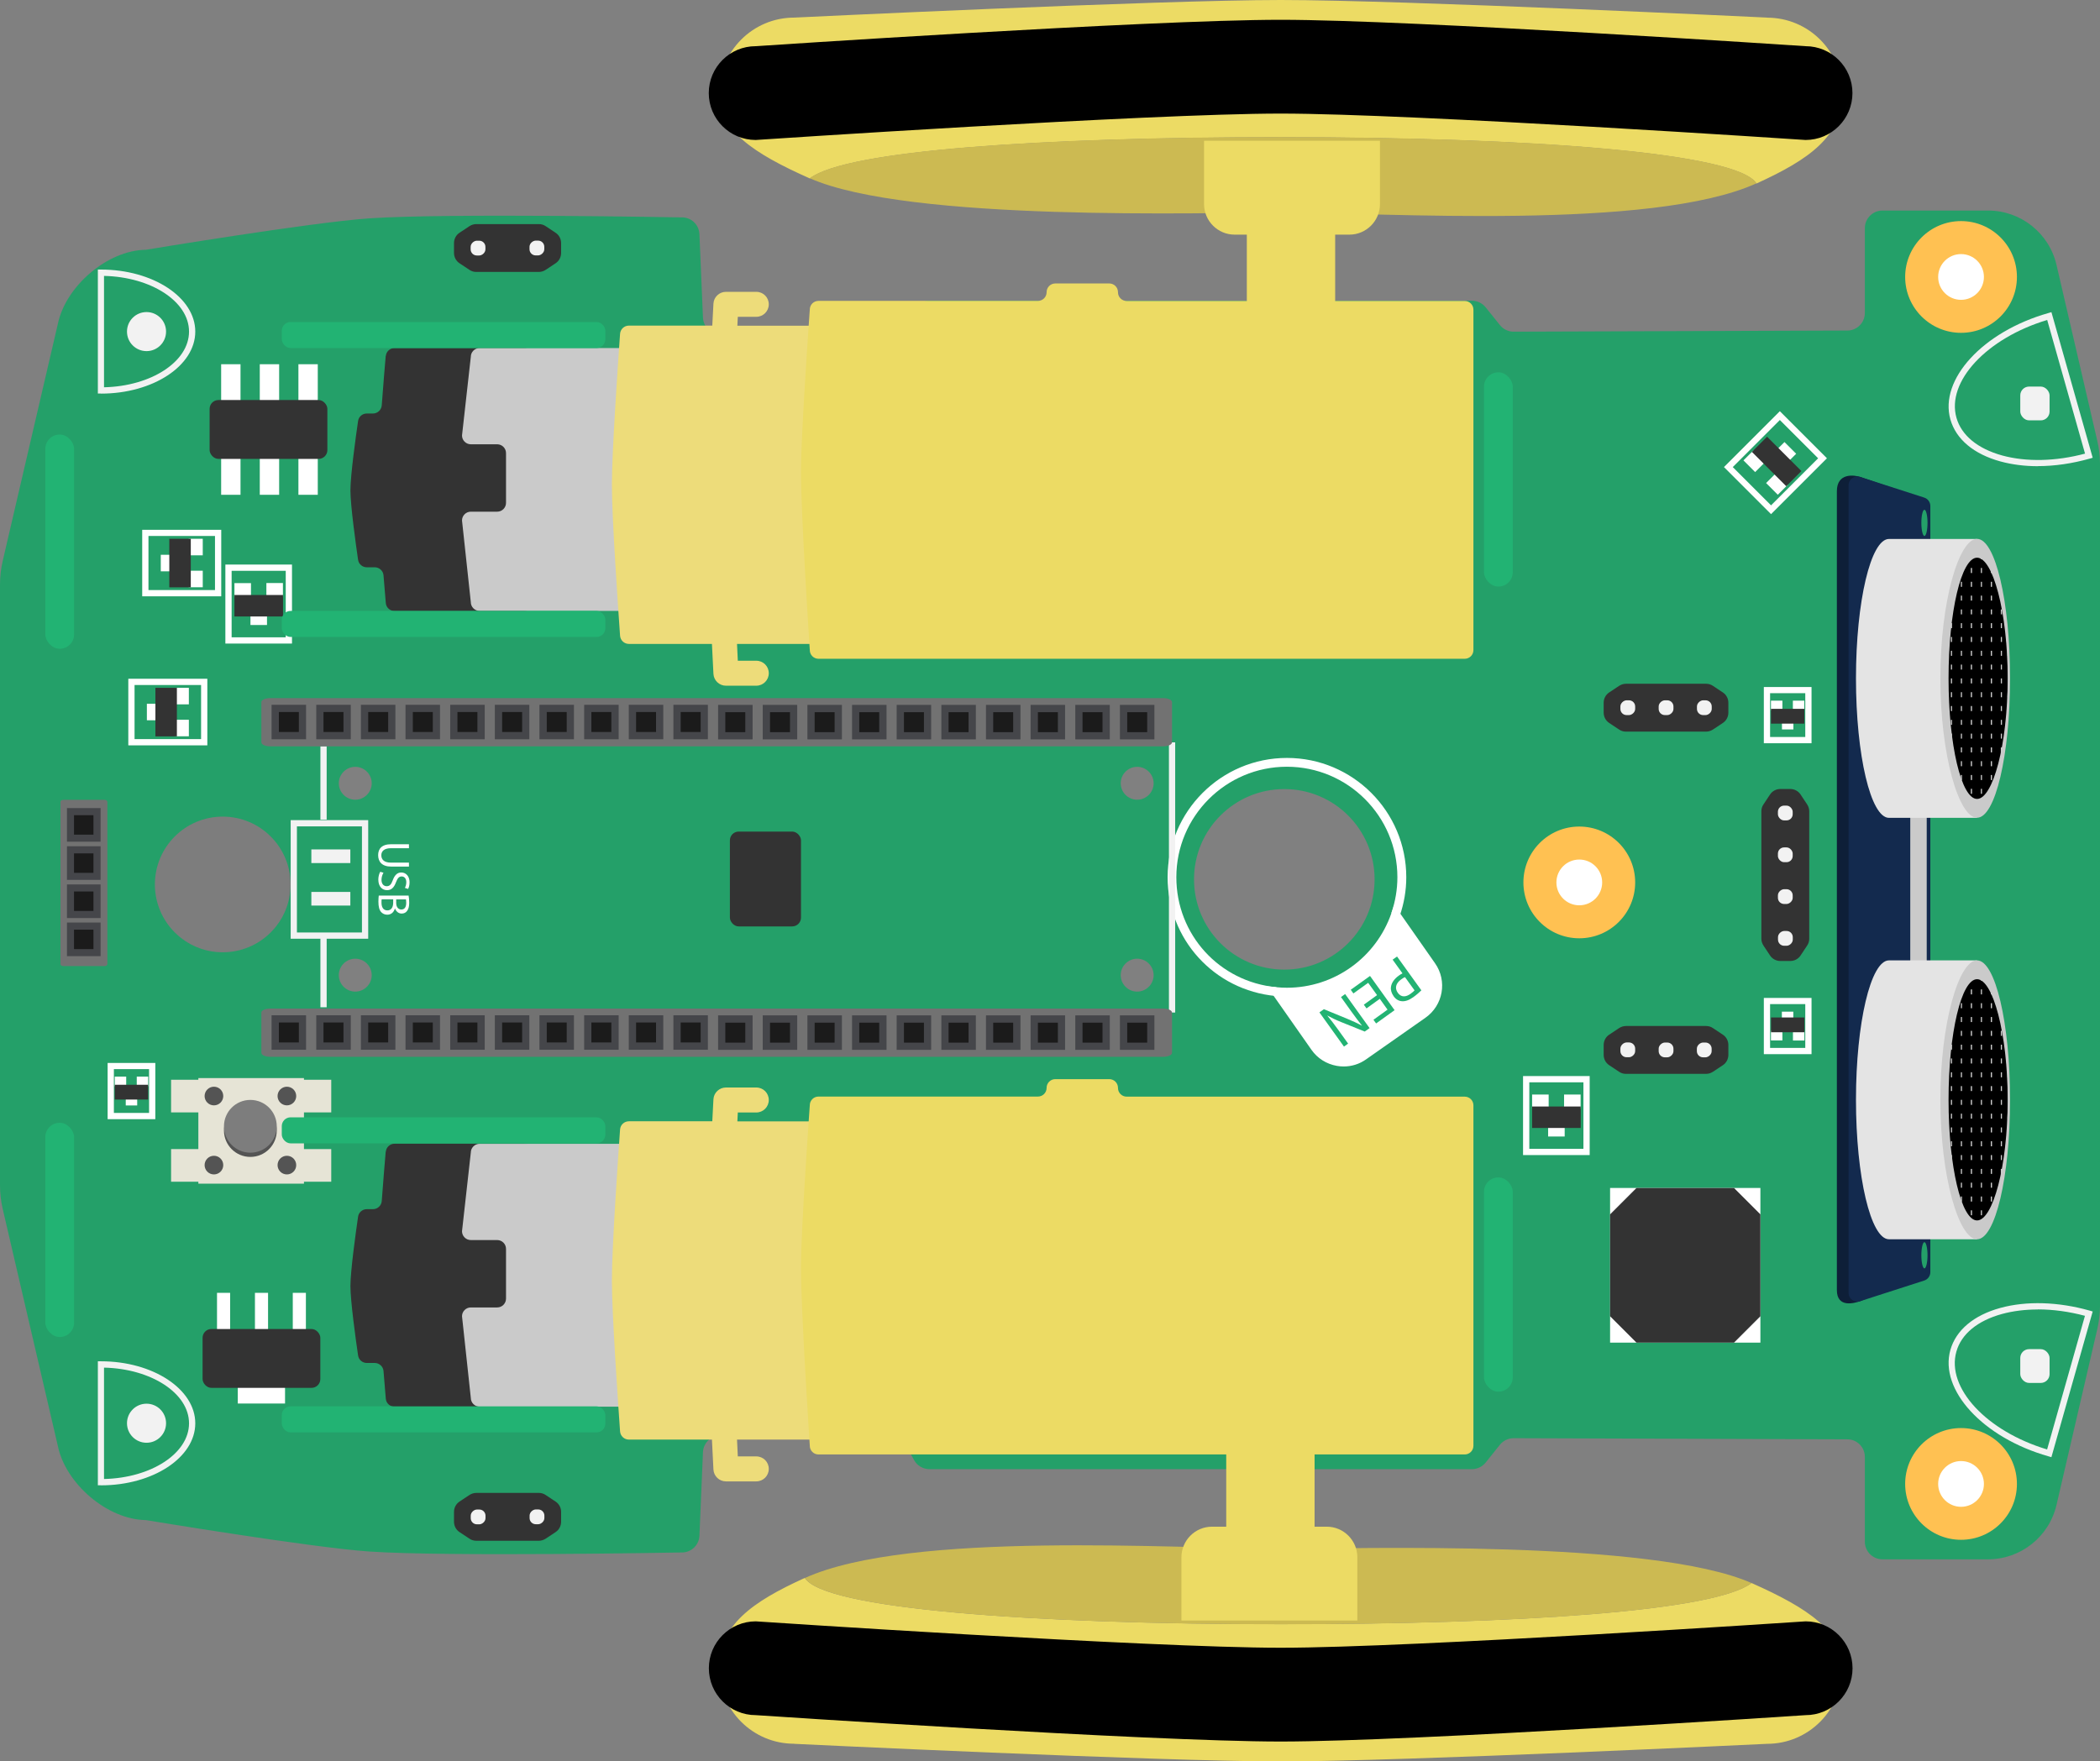 <?xml version="1.0" encoding="UTF-8"?>
<svg id="Calque_2"
    xmlns="http://www.w3.org/2000/svg"
    xmlns:xlink="http://www.w3.org/1999/xlink" viewBox="0 0 238.63 200.21">
    <rect x="0" y="0" width="238.63" height="200.21" fill="#808080" stroke="none"/>
    <defs>
        <style>.cls-1,.cls-2,.cls-3,.cls-4,.cls-5,.cls-6,.cls-7,.cls-8{fill:none;}.cls-2{clip-path:url(#clippath-5);}.cls-3{clip-path:url(#clippath-3);}.cls-4{clip-path:url(#clippath-4);}.cls-5{clip-path:url(#clippath-2);}.cls-6{clip-path:url(#clippath-1);}.cls-9{fill:#f2f2f2;}.cls-10{fill:#ecdb64;}.cls-11{fill:#e6e4d6;}.cls-12{fill:#fff;}.cls-13{fill:#eddc7a;}.cls-14{fill:#ffc152;}.cls-15{fill:#e4e4e4;}.cls-16{fill:#7d7d7d;}.cls-17{fill:#333;}.cls-18{fill:#ccba52;}.cls-19{fill:#cacaca;}.cls-20{fill:#132a4e;}.cls-21{fill:#22b373;}.cls-22{fill:#0e1f38;}.cls-23{fill:#45464a;}.cls-24{fill:#1b1b1b;}.cls-25{fill:#727272;}.cls-26{fill:#545454;}.cls-27{fill:#24a069;}.cls-7{stroke:#000;stroke-miterlimit:10;}.cls-8{clip-path:url(#clippath);}</style>
        <clipPath id="clippath">
            <ellipse class="cls-1" cx="224.65" cy="77.1" rx="3.5" ry="14.78"/>
        </clipPath>
        <clipPath id="clippath-1">
            <rect class="cls-1" x="220.99" y="62.3" width="7.14" height="29.6"/>
        </clipPath>
        <clipPath id="clippath-2">
            <rect class="cls-1" x="221.14" y="62.3" width="7" height="30.21"/>
        </clipPath>
        <clipPath id="clippath-3">
            <ellipse class="cls-1" cx="224.65" cy="125.01" rx="3.5" ry="14.78"/>
        </clipPath>
        <clipPath id="clippath-4">
            <rect class="cls-1" x="220.99" y="110.21" width="7.14" height="29.6"/>
        </clipPath>
        <clipPath id="clippath-5">
            <rect class="cls-1" x="221.14" y="110.21" width="7" height="30.21"/>
        </clipPath>
    </defs>
    <g id="Calque_1-2">
        <g id="kitronic">
            <path id="socle" class="cls-27" d="m238.32,50.09l-4.63-19.97c-.84-3.63-4.07-6.19-7.79-6.19h-11.99c-1.1,0-2,.9-2,2v9.64c0,1.12-.91,2.02-2.03,2l-37.87.13c-.61,0-1.19-.27-1.57-.75l-1.62-2.02c-.38-.47-.95-.75-1.56-.75h-61.64c-.73,0-1.4.39-1.75,1.03l-.94,1.71c-.35.63-1.02,1.03-1.74,1.03l-19.3.07c-1.07,0-1.96-.84-2.01-1.92l-.4-9.48c-.05-1.11-.98-1.97-2.09-1.91,0,0-26.61-.5-35.45.11-6.63.46-25.36,3.57-25.36,3.57-4.38.05-9.13,4.15-10.01,8.44L.31,63.75c-.21.89-.31,1.8-.31,2.72v68.23c0,.91.1,1.83.31,2.72l6.26,26.92c.87,4.29,5.63,8.39,10.01,8.44,0,0,18.73,3.11,25.36,3.57,8.84.61,35.45.11,35.45.11,1.11.05,2.05-.81,2.09-1.91l.4-9.48c.04-1.07.93-1.92,2.01-1.92l19.3.07c.73,0,1.39.4,1.74,1.03l.94,1.71c.35.64,1.02,1.03,1.75,1.03h61.64c.61,0,1.18-.28,1.56-.75l1.62-2.02c.38-.48.96-.75,1.57-.75l37.87.13c1.12-.02,2.03.88,2.03,2v9.64c0,1.1.9,2,2,2h11.99c3.72,0,6.95-2.57,7.79-6.19l4.63-19.97c.19-.84.3-1.69.31-2.55V52.65c-.01-.86-.11-1.72-.31-2.55ZM40.37,112.71c-1.03,0-1.87-.84-1.87-1.87s.84-1.87,1.87-1.87,1.87.84,1.87,1.87-.84,1.87-1.87,1.87Zm0-21.81c-1.03,0-1.87-.84-1.87-1.87s.84-1.87,1.87-1.87,1.87.84,1.87,1.87-.84,1.87-1.87,1.87Zm88.85,21.81c-1.03,0-1.87-.84-1.87-1.87s.84-1.87,1.87-1.87,1.87.84,1.87,1.87-.84,1.87-1.87,1.87Zm0-21.81c-1.03,0-1.87-.84-1.87-1.87s.84-1.87,1.87-1.87,1.87.84,1.87,1.87-.84,1.87-1.87,1.87Zm16.72,19.31c-5.67,0-10.26-4.59-10.26-10.26s4.59-10.26,10.26-10.26,10.26,4.59,10.26,10.26-4.59,10.26-10.26,10.26Z"/>
            <g id="screws">
                <circle class="cls-14" cx="222.84" cy="31.48" r="6.35"/>
                <circle class="cls-12" cx="222.84" cy="31.48" r="2.6"/>
                <circle class="cls-14" cx="179.46" cy="100.3" r="6.35"/>
                <circle class="cls-12" cx="179.46" cy="100.3" r="2.6"/>
                <circle class="cls-14" cx="222.84" cy="168.67" r="6.35"/>
                <circle class="cls-12" cx="222.84" cy="168.67" r="2.6"/>
                <circle id="usb" class="cls-16" cx="25.31" cy="100.53" r="7.71"/>
            </g>
            <g id="open">
                <path class="cls-12" d="m162.67,109.78l-4.08-5.82c-1.76,5.13-6.62,8.82-12.34,8.82-.42,0-.83-.02-1.23-.06l4.43,6.33c1.24,1.78,3.72,2.21,5.49.97l6.76-4.74c1.78-1.24,2.21-3.72.97-5.49Z"/>
                <path class="cls-12" d="m152.69,121.22c-.26,0-.52-.02-.79-.07-1.17-.21-2.19-.85-2.87-1.82l-5.06-7.22,1.08.1c.39.04.79.06,1.19.06,5.36,0,10.12-3.41,11.87-8.48l.32-.93,4.64,6.63c1.41,2.01.92,4.78-1.09,6.19l-6.76,4.74c-.75.53-1.63.8-2.53.8Zm-6.68-7.95l3.84,5.48c.53.75,1.32,1.25,2.22,1.41.9.16,1.82-.04,2.57-.57l6.76-4.74c1.56-1.09,1.94-3.24.85-4.8l-3.54-5.05c-2.14,5.05-7.2,8.36-12.7,8.26Z"/>
                <path class="cls-12" d="m144.96,113.21c-7-.66-12.28-6.46-12.28-13.5,0-7.48,6.08-13.56,13.56-13.56s13.56,6.08,13.56,13.56c0,1.48-.25,2.97-.75,4.41l-.95-.33c.46-1.33.69-2.71.69-4.08,0-6.93-5.63-12.56-12.56-12.56s-12.56,5.64-12.56,12.56c0,6.52,4.89,11.89,11.38,12.5l-.09,1Z"/>
                <path class="cls-21" d="m161.51,112.57c-.21.21-.51.48-.91.77-.5.36-.94.5-1.32.46-.35-.03-.68-.22-.92-.57s-.35-.7-.3-1.05c.06-.47.39-.93.88-1.28.15-.11.29-.2.43-.26l-1.12-1.56.5-.36,2.76,3.84Zm-1.85-1.51c-.13.05-.28.14-.44.26-.61.44-.76,1-.38,1.53s.91.5,1.46.1c.22-.16.37-.3.44-.38l-1.09-1.51Z"/>
                <path class="cls-21" d="m154.97,114.2l1.51-1.09-1.01-1.4-1.68,1.21-.3-.42,2.19-1.57,2.79,3.89-2.1,1.51-.3-.42,1.6-1.15-.88-1.23-1.51,1.09-.3-.42Z"/>
                <path class="cls-21" d="m152.84,112.97l2.79,3.89-.55.39-2.66-1.07c-.62-.25-1.14-.5-1.61-.76h0c.42.5.77.96,1.21,1.57l1.17,1.63-.47.34-2.79-3.89.51-.36,2.65,1.09c.58.24,1.16.5,1.66.78v-.02c-.37-.47-.72-.93-1.18-1.57l-1.19-1.66.47-.34Z"/>
            </g>
            <g id="lignes">
                <rect class="cls-9" x="35.38" y="96.55" width="4.43" height="1.55"/>
                <rect class="cls-9" x="35.38" y="101.38" width="4.43" height="1.55"/>
                <path class="cls-9" d="m41.84,106.7h-8.81v-13.48h8.81v13.48Zm-8.1-.71h7.39v-12.06h-7.39v12.06Z"/>
                <path class="cls-12" d="m46.47,96.41h-2.04c-.77,0-1.1.34-1.1.8,0,.51.34.84,1.1.84h2.04v.45h-2.01c-1.06,0-1.49-.56-1.49-1.3,0-.71.4-1.24,1.47-1.24h2.03v.45Z"/>
                <path class="cls-12" d="m43.57,99.21c-.12.2-.22.49-.22.8,0,.45.24.72.59.72.32,0,.51-.18.68-.65.2-.56.49-.91.98-.91.54,0,.94.44.94,1.11,0,.35-.08.61-.17.76l-.36-.12c.06-.11.16-.34.16-.65,0-.47-.28-.65-.52-.65-.32,0-.48.21-.66.68-.22.58-.51.88-1.01.88-.53,0-.99-.39-.99-1.21,0-.33.1-.69.22-.88l.37.11Z"/>
                <path class="cls-12" d="m46.43,101.79c.04.19.07.5.07.81,0,.44-.08.73-.25.95-.13.18-.34.29-.61.29-.33,0-.62-.22-.76-.58h-.01c-.08.33-.35.71-.86.71-.3,0-.52-.12-.69-.29-.22-.24-.32-.63-.32-1.19,0-.31.02-.54.04-.69h3.39Zm-1.41.44v.4c0,.47.25.75.58.75.4,0,.56-.31.56-.76,0-.2-.02-.32-.03-.39h-1.11Zm-1.65,0c-.02.09-.02.21-.02.37,0,.46.17.88.67.88.47,0,.66-.4.66-.89v-.37h-1.31Z"/>
                <rect class="cls-9" x="36.41" y="84.82" width=".71" height="8.34"/>
                <rect class="cls-9" x="36.41" y="106.15" width=".71" height="8.34"/>
                <rect class="cls-9" x="132.83" y="84.38" width=".71" height="30.71"/>
                <path class="cls-9" d="m11.47,44.73h-.35v-14.09h.35c5.91,0,10.72,3.16,10.72,7.05s-4.81,7.05-10.72,7.05Zm.35-13.38v12.67c5.36-.12,9.66-2.91,9.66-6.33s-4.3-6.21-9.66-6.33Z"/>
                <circle class="cls-9" cx="16.65" cy="37.69" r="2.22"/>
                <path class="cls-9" d="m11.47,168.82h-.35v-14.09h.35c5.91,0,10.72,3.16,10.72,7.05s-4.81,7.05-10.72,7.05Zm.35-13.38v12.67c5.36-.12,9.66-2.91,9.66-6.33s-4.3-6.21-9.66-6.33Z"/>
                <circle class="cls-9" cx="16.65" cy="161.77" r="2.22"/>
                <path class="cls-9" d="m231.58,52.99c-1.5,0-2.94-.18-4.26-.54-3.03-.83-5.05-2.52-5.69-4.77-1.29-4.56,3.7-9.99,11.14-12.1l.34-.1,4.69,16.55-.34.1c-1.99.56-3.99.85-5.88.85Zm1.05-16.62c-6.87,2.06-11.48,7-10.31,11.12.57,2,2.41,3.51,5.19,4.28,2.75.75,6.08.68,9.42-.21l-4.3-15.19Z"/>
                <rect class="cls-9" x="229.57" y="43.94" width="3.33" height="3.84" rx="1" ry="1"/>
                <path class="cls-9" d="m233.11,165.63l-.34-.1c-7.43-2.11-12.43-7.53-11.14-12.1.64-2.24,2.65-3.94,5.69-4.77,2.97-.81,6.57-.7,10.14.31l.34.1-4.69,16.55Zm-1.54-16.79c-1.44,0-2.82.17-4.07.51-2.78.76-4.63,2.28-5.19,4.28-1.17,4.12,3.44,9.06,10.31,11.12l4.3-15.19c-1.81-.48-3.63-.73-5.35-.73Z"/>
                <rect class="cls-9" x="229.57" y="153.35" width="3.33" height="3.84" rx="1" ry="1"/>
            </g>
            <g id="elements">
                <rect class="cls-12" x="25.13" y="41.4" width="2.2" height="14.84"/>
                <rect class="cls-12" x="29.52" y="41.4" width="2.2" height="14.84"/>
                <rect class="cls-12" x="33.91" y="41.4" width="2.2" height="14.84"/>
                <rect class="cls-17" x="23.82" y="45.47" width="13.38" height="6.69" rx="1" ry="1"/>
                <rect class="cls-12" x="24.66" y="146.95" width="1.49" height="4.57"/>
                <rect class="cls-12" x="28.97" y="146.95" width="1.49" height="4.57"/>
                <rect class="cls-12" x="33.27" y="146.95" width="1.49" height="4.57"/>
                <rect class="cls-12" x="27.02" y="156.42" width="5.37" height="3.11"/>
                <rect class="cls-17" x="23.02" y="151.06" width="13.38" height="6.69" rx="1" ry="1"/>
                <rect class="cls-17" x="82.94" y="94.52" width="8.08" height="10.78" rx="1" ry="1"/>
                <rect class="cls-12" x="182.96" y="135.03" width="17.08" height="17.58"/>
                <path class="cls-17" d="m197.04,135.03h-11.08l-3,3v11.58l3,3h11.08l3-3v-11.58l-3-3Z"/>
                <path class="cls-12" d="m25.14,67.78h-8.98v-7.56h8.98v7.56Zm-8.27-.71h7.56v-6.15h-7.56v6.15Z"/>
                <rect class="cls-12" x="18.27" y="63.06" width="1.6" height="1.88"/>
                <rect class="cls-12" x="21.44" y="61.24" width="1.6" height="1.88"/>
                <rect class="cls-12" x="21.44" y="64.87" width="1.6" height="1.88"/>
                <rect class="cls-17" x="19.24" y="61.24" width="2.44" height="5.52"/>
                <path class="cls-12" d="m33.18,73.15h-7.57v-8.98h7.57v8.98Zm-6.86-.71h6.15v-7.56h-6.15v7.56Z"/>
                <rect class="cls-12" x="28.6" y="69.3" width="1.6" height="1.88" transform="translate(-40.84 99.64) rotate(-90)"/>
                <rect class="cls-12" x="26.78" y="66.13" width="1.6" height="1.88" transform="translate(-39.49 94.66) rotate(-90)"/>
                <rect class="cls-12" x="30.42" y="66.13" width="1.6" height="1.88" transform="translate(-35.86 98.29) rotate(-90)"/>
                <rect class="cls-17" x="28.18" y="66.09" width="2.44" height="5.52" transform="translate(-39.45 98.25) rotate(-90)"/>
                <path class="cls-12" d="m23.56,84.72h-8.98v-7.57h8.98v7.57Zm-8.27-.71h7.56v-6.15h-7.56v6.15Z"/>
                <rect class="cls-12" x="16.69" y="79.99" width="1.6" height="1.88"/>
                <rect class="cls-12" x="19.86" y="78.18" width="1.6" height="1.88"/>
                <rect class="cls-12" x="19.86" y="81.81" width="1.6" height="1.88"/>
                <rect class="cls-17" x="17.66" y="78.18" width="2.44" height="5.52"/>
                <path class="cls-12" d="m201.25,58.44l-5.35-5.35,6.35-6.35,5.35,5.35-6.35,6.35Zm-4.35-5.35l4.35,4.35,5.35-5.35-4.35-4.35-5.35,5.35Z"/>
                <rect class="cls-12" x="202.07" y="50.53" width="1.6" height="1.88" transform="translate(382.72 -55.58) rotate(135)"/>
                <rect class="cls-12" x="201.12" y="54.05" width="1.6" height="1.88" transform="translate(383.58 -48.89) rotate(135)"/>
                <rect class="cls-12" x="198.55" y="51.49" width="1.6" height="1.88" transform="translate(377.38 -51.46) rotate(135)"/>
                <rect class="cls-17" x="200.67" y="49.7" width="2.44" height="5.52" transform="translate(381.74 -53.21) rotate(135)"/>
                <path class="cls-12" d="m180.64,131.29h-7.57v-8.98h7.57v8.98Zm-6.86-.71h6.15v-7.56h-6.15v7.56Z"/>
                <rect class="cls-12" x="176.06" y="127.44" width="1.6" height="1.88" transform="translate(48.48 305.24) rotate(-90)"/>
                <rect class="cls-12" x="174.25" y="124.27" width="1.6" height="1.88" transform="translate(49.83 300.26) rotate(-90)"/>
                <rect class="cls-12" x="177.88" y="124.27" width="1.6" height="1.88" transform="translate(53.46 303.89) rotate(-90)"/>
                <rect class="cls-17" x="175.64" y="124.23" width="2.44" height="5.52" transform="translate(49.87 303.85) rotate(-90)"/>
                <path class="cls-12" d="m205.85,84.48h-5.42v-6.39h5.42v6.39Zm-4.71-.71h4v-4.98h-4v4.98Z"/>
                <rect class="cls-12" x="202.59" y="81.72" width="1.1" height="1.3" transform="translate(120.77 285.5) rotate(-90)"/>
                <rect class="cls-12" x="201.34" y="79.54" width="1.1" height="1.3" transform="translate(121.7 282.08) rotate(-90)"/>
                <rect class="cls-12" x="203.84" y="79.54" width="1.1" height="1.3" transform="translate(124.19 284.58) rotate(-90)"/>
                <rect class="cls-17" x="202.3" y="79.52" width="1.68" height="3.79" transform="translate(121.72 284.55) rotate(-90)"/>
                <path class="cls-12" d="m205.85,119.82h-5.42v-6.39h5.42v6.39Zm-4.71-.71h4v-4.98h-4v4.98Z"/>
                <rect class="cls-12" x="202.59" y="114.89" width="1.1" height="1.3" transform="translate(318.67 -87.6) rotate(90)"/>
                <rect class="cls-12" x="203.84" y="117.06" width="1.1" height="1.3" transform="translate(322.1 -86.67) rotate(90)"/>
                <rect class="cls-12" x="201.34" y="117.06" width="1.1" height="1.3" transform="translate(319.6 -84.18) rotate(90)"/>
                <rect class="cls-17" x="202.3" y="114.59" width="1.68" height="3.79" transform="translate(319.63 -86.65) rotate(90)"/>
                <path class="cls-12" d="m17.65,127.21h-5.42v-6.39h5.42v6.39Zm-4.71-.71h4v-4.98h-4v4.98Z"/>
                <rect class="cls-12" x="14.39" y="124.46" width="1.1" height="1.3" transform="translate(-110.17 140.04) rotate(-90)"/>
                <rect class="cls-12" x="13.14" y="122.28" width="1.1" height="1.3" transform="translate(-109.24 136.61) rotate(-90)"/>
                <rect class="cls-12" x="15.64" y="122.28" width="1.1" height="1.3" transform="translate(-106.74 139.11) rotate(-90)"/>
                <rect class="cls-17" x="14.1" y="122.25" width="1.68" height="3.79" transform="translate(-109.21 139.08) rotate(-90)"/>
            </g>
            <g id="svg_gnd">
                <path class="cls-17" d="m51.59,28.75v-1.12c0-.47.23-.91.62-1.17l1.13-.75c.23-.15.5-.24.78-.24h7.11c.28,0,.55.08.78.24l1.13.75c.39.26.62.7.62,1.17v1.12c0,.47-.23.91-.62,1.17l-1.13.75c-.23.15-.5.24-.78.24h-7.11c-.28,0-.55-.08-.78-.24l-1.13-.75c-.39-.26-.62-.7-.62-1.17Z"/>
                <rect class="cls-9" x="60.18" y="27.36" width="1.68" height="1.68" rx=".7" ry=".7" transform="translate(89.21 -32.83) rotate(90)"/>
                <rect class="cls-9" x="53.49" y="27.36" width="1.68" height="1.68" rx=".7" ry=".7" transform="translate(82.52 -26.13) rotate(90)"/>
                <path class="cls-17" d="m51.59,172.97v-1.12c0-.47.23-.91.62-1.17l1.13-.75c.23-.15.5-.24.78-.24h7.11c.28,0,.55.08.78.24l1.13.75c.39.26.62.7.62,1.17v1.12c0,.47-.23.91-.62,1.17l-1.13.75c-.23.15-.5.24-.78.24h-7.11c-.28,0-.55-.08-.78-.24l-1.13-.75c-.39-.26-.62-.7-.62-1.17Z"/>
                <rect class="cls-9" x="60.18" y="171.57" width="1.68" height="1.68" rx=".7" ry=".7" transform="translate(233.43 111.39) rotate(90)"/>
                <rect class="cls-9" x="53.49" y="171.57" width="1.68" height="1.68" rx=".7" ry=".7" transform="translate(226.74 118.09) rotate(90)"/>
                <path class="cls-17" d="m182.23,81v-1.12c0-.47.23-.91.62-1.17l1.13-.75c.23-.15.5-.24.78-.24h9.11c.28,0,.55.08.78.24l1.13.75c.39.26.62.7.62,1.17v1.12c0,.47-.23.91-.62,1.17l-1.13.75c-.23.15-.5.24-.78.24h-9.11c-.28,0-.55-.08-.78-.24l-1.13-.75c-.39-.26-.62-.7-.62-1.17Z"/>
                <rect class="cls-9" x="192.83" y="79.6" width="1.68" height="1.68" rx=".7" ry=".7" transform="translate(274.11 -113.23) rotate(90)"/>
                <rect class="cls-9" x="188.48" y="79.6" width="1.68" height="1.68" rx=".7" ry=".7" transform="translate(269.76 -108.88) rotate(90)"/>
                <rect class="cls-9" x="184.13" y="79.6" width="1.68" height="1.68" rx=".7" ry=".7" transform="translate(265.41 -104.53) rotate(90)"/>
                <path class="cls-17" d="m202.31,89.68h1.12c.47,0,.91.23,1.17.62l.75,1.13c.15.23.24.5.24.78v14.49c0,.28-.08.55-.24.78l-.75,1.13c-.26.39-.7.62-1.17.62h-1.12c-.47,0-.91-.23-1.17-.62l-.75-1.13c-.15-.23-.24-.5-.24-.78v-14.49c0-.28.08-.55.24-.78l.75-1.13c.26-.39.7-.62,1.17-.62Z"/>
                <rect class="cls-9" x="202.03" y="101.07" width="1.68" height="1.68" rx=".7" ry=".7" transform="translate(100.96 304.78) rotate(-90)"/>
                <rect class="cls-9" x="202.03" y="105.82" width="1.68" height="1.68" rx=".7" ry=".7" transform="translate(96.22 309.53) rotate(-90)"/>
                <rect class="cls-9" x="202.03" y="96.32" width="1.68" height="1.68" rx=".7" ry=".7" transform="translate(405.74 194.32) rotate(-180)"/>
                <rect class="cls-9" x="202.03" y="91.58" width="1.68" height="1.68" rx=".7" ry=".7" transform="translate(405.74 184.83) rotate(-180)"/>
                <path class="cls-17" d="m182.23,119.9v-1.12c0-.47.23-.91.62-1.17l1.13-.75c.23-.15.5-.24.78-.24h9.11c.28,0,.55.08.78.24l1.13.75c.39.26.62.7.62,1.17v1.12c0,.47-.23.91-.62,1.17l-1.13.75c-.23.15-.5.24-.78.24h-9.11c-.28,0-.55-.08-.78-.24l-1.13-.75c-.39-.26-.62-.7-.62-1.17Z"/>
                <rect class="cls-9" x="192.83" y="118.5" width="1.68" height="1.68" rx=".7" ry=".7" transform="translate(313 -74.33) rotate(90)"/>
                <rect class="cls-9" x="188.48" y="118.5" width="1.68" height="1.68" rx=".7" ry=".7" transform="translate(308.66 -69.98) rotate(90)"/>
                <rect class="cls-9" x="184.13" y="118.5" width="1.68" height="1.68" rx=".7" ry=".7" transform="translate(304.31 -65.64) rotate(90)"/>
            </g>
            <g id="pins">
                <path class="cls-25" d="m30.7,79.35h101.48c.55,0,1,.2,1,.45v4.58c0,.25-.45.45-1,.45H30.7c-.55,0-1-.2-1-.45v-4.58c0-.25.45-.45,1-.45Z"/>
                <rect class="cls-23" x="30.86" y="80.11" width="3.92" height="3.92"/>
                <rect class="cls-24" x="31.69" y="80.93" width="2.27" height="2.27"/>
                <rect class="cls-23" x="35.94" y="80.11" width="3.92" height="3.92"/>
                <rect class="cls-24" x="36.76" y="80.93" width="2.27" height="2.27"/>
                <rect class="cls-23" x="41.01" y="80.11" width="3.92" height="3.92"/>
                <rect class="cls-24" x="41.84" y="80.93" width="2.27" height="2.27"/>
                <rect class="cls-23" x="46.08" y="80.11" width="3.92" height="3.92"/>
                <rect class="cls-24" x="46.91" y="80.93" width="2.27" height="2.27"/>
                <rect class="cls-23" x="51.16" y="80.11" width="3.92" height="3.92"/>
                <rect class="cls-24" x="51.98" y="80.93" width="2.27" height="2.27"/>
                <rect class="cls-23" x="56.23" y="80.11" width="3.92" height="3.92"/>
                <rect class="cls-24" x="57.06" y="80.93" width="2.27" height="2.27"/>
                <rect class="cls-23" x="61.3" y="80.11" width="3.92" height="3.92"/>
                <rect class="cls-24" x="62.13" y="80.93" width="2.27" height="2.27"/>
                <rect class="cls-23" x="66.38" y="80.11" width="3.92" height="3.92"/>
                <rect class="cls-24" x="67.2" y="80.93" width="2.27" height="2.27"/>
                <rect class="cls-23" x="71.45" y="80.11" width="3.92" height="3.92"/>
                <rect class="cls-24" x="72.28" y="80.93" width="2.27" height="2.27"/>
                <rect class="cls-23" x="76.52" y="80.11" width="3.92" height="3.92"/>
                <rect class="cls-24" x="77.35" y="80.93" width="2.27" height="2.27"/>
                <rect class="cls-23" x="81.6" y="80.12" width="3.92" height="3.92"/>
                <rect class="cls-24" x="82.42" y="80.95" width="2.27" height="2.27"/>
                <rect class="cls-23" x="86.67" y="80.12" width="3.92" height="3.92"/>
                <rect class="cls-24" x="87.5" y="80.95" width="2.27" height="2.27"/>
                <rect class="cls-23" x="91.75" y="80.12" width="3.92" height="3.92"/>
                <rect class="cls-24" x="92.57" y="80.95" width="2.27" height="2.27"/>
                <rect class="cls-23" x="96.82" y="80.12" width="3.92" height="3.92"/>
                <rect class="cls-24" x="97.64" y="80.95" width="2.27" height="2.27"/>
                <rect class="cls-23" x="101.89" y="80.12" width="3.92" height="3.92"/>
                <rect class="cls-24" x="102.72" y="80.95" width="2.27" height="2.27"/>
                <rect class="cls-23" x="106.97" y="80.12" width="3.92" height="3.92"/>
                <rect class="cls-24" x="107.79" y="80.95" width="2.27" height="2.27"/>
                <rect class="cls-23" x="112.04" y="80.12" width="3.92" height="3.92"/>
                <rect class="cls-24" x="112.86" y="80.95" width="2.27" height="2.27"/>
                <rect class="cls-23" x="117.11" y="80.12" width="3.92" height="3.92"/>
                <rect class="cls-24" x="117.94" y="80.95" width="2.27" height="2.27"/>
                <rect class="cls-23" x="122.19" y="80.12" width="3.92" height="3.92"/>
                <rect class="cls-24" x="123.01" y="80.95" width="2.27" height="2.27"/>
                <rect class="cls-23" x="127.26" y="80.12" width="3.92" height="3.92"/>
                <rect class="cls-24" x="128.09" y="80.95" width="2.27" height="2.27"/>
                <path class="cls-25" d="m30.7,114.64h101.48c.55,0,1,.2,1,.45v4.58c0,.25-.45.45-1,.45H30.7c-.55,0-1-.2-1-.45v-4.58c0-.25.45-.45,1-.45Z"/>
                <rect class="cls-23" x="30.86" y="115.4" width="3.92" height="3.92"/>
                <rect class="cls-24" x="31.69" y="116.22" width="2.27" height="2.27"/>
                <rect class="cls-23" x="35.94" y="115.4" width="3.92" height="3.92"/>
                <rect class="cls-24" x="36.76" y="116.22" width="2.27" height="2.27"/>
                <rect class="cls-23" x="41.01" y="115.4" width="3.92" height="3.92"/>
                <rect class="cls-24" x="41.84" y="116.22" width="2.27" height="2.27"/>
                <rect class="cls-23" x="46.08" y="115.4" width="3.92" height="3.92"/>
                <rect class="cls-24" x="46.91" y="116.22" width="2.27" height="2.27"/>
                <rect class="cls-23" x="51.16" y="115.4" width="3.92" height="3.92"/>
                <rect class="cls-24" x="51.98" y="116.22" width="2.27" height="2.27"/>
                <rect class="cls-23" x="56.23" y="115.4" width="3.92" height="3.92"/>
                <rect class="cls-24" x="57.06" y="116.22" width="2.27" height="2.27"/>
                <rect class="cls-23" x="61.3" y="115.4" width="3.92" height="3.92"/>
                <rect class="cls-24" x="62.13" y="116.22" width="2.27" height="2.27"/>
                <rect class="cls-23" x="66.38" y="115.4" width="3.92" height="3.92"/>
                <rect class="cls-24" x="67.2" y="116.22" width="2.27" height="2.27"/>
                <rect class="cls-23" x="71.45" y="115.4" width="3.92" height="3.92"/>
                <rect class="cls-24" x="72.28" y="116.22" width="2.27" height="2.27"/>
                <rect class="cls-23" x="76.52" y="115.4" width="3.92" height="3.92"/>
                <rect class="cls-24" x="77.35" y="116.22" width="2.27" height="2.27"/>
                <rect class="cls-23" x="81.6" y="115.41" width="3.92" height="3.92"/>
                <rect class="cls-24" x="82.42" y="116.24" width="2.27" height="2.27"/>
                <rect class="cls-23" x="86.67" y="115.41" width="3.92" height="3.92"/>
                <rect class="cls-24" x="87.5" y="116.24" width="2.27" height="2.27"/>
                <rect class="cls-23" x="91.75" y="115.41" width="3.92" height="3.92"/>
                <rect class="cls-24" x="92.57" y="116.24" width="2.27" height="2.27"/>
                <rect class="cls-23" x="96.82" y="115.41" width="3.92" height="3.92"/>
                <rect class="cls-24" x="97.64" y="116.24" width="2.27" height="2.27"/>
                <rect class="cls-23" x="101.89" y="115.41" width="3.92" height="3.92"/>
                <rect class="cls-24" x="102.72" y="116.24" width="2.27" height="2.27"/>
                <rect class="cls-23" x="106.97" y="115.41" width="3.92" height="3.92"/>
                <rect class="cls-24" x="107.79" y="116.24" width="2.27" height="2.27"/>
                <rect class="cls-23" x="112.04" y="115.41" width="3.92" height="3.92"/>
                <rect class="cls-24" x="112.86" y="116.24" width="2.27" height="2.27"/>
                <rect class="cls-23" x="117.11" y="115.41" width="3.92" height="3.92"/>
                <rect class="cls-24" x="117.94" y="116.24" width="2.27" height="2.27"/>
                <rect class="cls-23" x="122.19" y="115.41" width="3.92" height="3.92"/>
                <rect class="cls-24" x="123.01" y="116.24" width="2.27" height="2.27"/>
                <rect class="cls-23" x="127.26" y="115.41" width="3.92" height="3.92"/>
                <rect class="cls-24" x="128.09" y="116.24" width="2.27" height="2.27"/>
                <path class="cls-25" d="m6.87,109.58v-18.44c0-.13.15-.23.34-.23h4.65c.19,0,.34.1.34.23v18.44c0,.13-.15.23-.34.23h-4.65c-.19,0-.34-.1-.34-.23Z"/>
                <rect class="cls-23" x="7.61" y="104.86" width="3.82" height="3.82"/>
                <rect class="cls-24" x="8.41" y="105.67" width="2.21" height="2.21"/>
                <rect class="cls-23" x="7.61" y="100.53" width="3.82" height="3.82"/>
                <rect class="cls-24" x="8.41" y="101.33" width="2.21" height="2.21"/>
                <rect class="cls-23" x="7.61" y="96.19" width="3.82" height="3.82"/>
                <rect class="cls-24" x="8.41" y="97" width="2.21" height="2.21"/>
                <rect class="cls-23" x="7.61" y="91.85" width="3.82" height="3.82"/>
                <rect class="cls-24" x="8.41" y="92.66" width="2.21" height="2.21"/>
            </g>
            <g id="reset_button">
                <polygon class="cls-11" points="37.64 126.44 37.64 122.73 34.54 122.73 34.54 122.54 22.54 122.54 22.54 122.73 19.44 122.73 19.44 126.44 22.54 126.44 22.54 130.61 19.44 130.61 19.44 134.32 22.54 134.32 22.54 134.54 34.54 134.54 34.54 134.32 37.64 134.32 37.64 130.61 34.54 130.61 34.54 126.44 37.64 126.44"/>
                <circle class="cls-26" cx="24.31" cy="124.58" r="1.06"/>
                <circle class="cls-26" cx="24.31" cy="132.43" r="1.06"/>
                <circle class="cls-26" cx="32.6" cy="124.58" r="1.06"/>
                <circle class="cls-26" cx="32.6" cy="132.43" r="1.06"/>
                <circle id="button_on" class="cls-26" cx="28.45" cy="128.5" r="3"/>
                <circle id="button_off" class="cls-16" cx="28.45" cy="128.02" r="3"/>
            </g>
            <g id="ultrasonic">
                <g id="ultrasonic_back">
                    <path class="cls-22" d="m218.01,100.74v-43.55c0-.43-.28-.82-.69-.95l-5.94-2.03c-.65-.21-2.65-.52-2.65,1.63v90.79c0,2.09,2.01,1.48,2.65,1.27l5.94-2.68c.41-.13.69-.52.69-.95v-43.53Zm-1.02-41.63c0-.83.16-1.49.35-1.49s.35.67.35,1.49-.16,1.49-.35,1.49-.35-.67-.35-1.49Zm0,83.25c0-.83.16-1.49.35-1.49s.35.67.35,1.49-.16,1.49-.35,1.49-.35-.67-.35-1.49Z"/>
                </g>
                <g id="ultrasonic_top">
                    <path class="cls-20" d="m219.35,101.06v-43.55c0-.43-.28-.82-.69-.95l-7.29-2.35c-.65-.21-1.31.27-1.31.95v91.79c0,.68.66,1.16,1.31.95l7.29-2.35c.41-.13.69-.52.69-.95v-43.53Zm-1.02-41.63c0-.83.16-1.49.35-1.49s.35.67.35,1.49-.16,1.49-.35,1.49-.35-.67-.35-1.49Zm0,83.25c0-.83.16-1.49.35-1.49s.35.67.35,1.49-.16,1.49-.35,1.49-.35-.67-.35-1.49Z"/>
                </g>
                <g id="ultrasonic_link">
                    <rect class="cls-19" x="217.07" y="90.7" width="1.87" height="20.06" rx=".94" ry=".94"/>
                </g>
                <g id="ultrasonic_eye_left">
                    <path id="_Tracé_transparent_" class="cls-15" d="m224.65,92.96h-10c-2.07,0-3.75-7.11-3.75-15.85s1.68-15.85,3.75-15.85h10"/>
                    <ellipse class="cls-19" cx="224.64" cy="77.1" rx="3.5" ry="14.78"/>
                    <g class="cls-8">
                        <g class="cls-6">
                            <line class="cls-7" x1="228.14" y1="62.49" x2="221.15" y2="62.49"/>
                            <line class="cls-7" x1="228.14" y1="64.06" x2="221.15" y2="64.06"/>
                            <line class="cls-7" x1="228.14" y1="65.63" x2="221.15" y2="65.63"/>
                            <line class="cls-7" x1="228.14" y1="67.2" x2="221.15" y2="67.2"/>
                            <line class="cls-7" x1="228.14" y1="68.77" x2="221.15" y2="68.77"/>
                            <line class="cls-7" x1="228.14" y1="70.33" x2="221.15" y2="70.33"/>
                            <line class="cls-7" x1="228.14" y1="71.9" x2="221.15" y2="71.9"/>
                            <line class="cls-7" x1="228.14" y1="73.47" x2="221.15" y2="73.47"/>
                            <line class="cls-7" x1="228.14" y1="75.04" x2="221.15" y2="75.04"/>
                            <line class="cls-7" x1="228.14" y1="76.61" x2="221.15" y2="76.61"/>
                            <line class="cls-7" x1="228.14" y1="78.18" x2="221.15" y2="78.18"/>
                            <line class="cls-7" x1="228.14" y1="79.75" x2="221.15" y2="79.75"/>
                            <line class="cls-7" x1="228.14" y1="81.32" x2="221.15" y2="81.32"/>
                            <line class="cls-7" x1="228.14" y1="82.89" x2="221.15" y2="82.89"/>
                            <line class="cls-7" x1="228.14" y1="84.45" x2="221.15" y2="84.45"/>
                            <line class="cls-7" x1="228.14" y1="86.02" x2="221.15" y2="86.02"/>
                            <line class="cls-7" x1="228.14" y1="87.59" x2="221.15" y2="87.59"/>
                            <line class="cls-7" x1="228.14" y1="89.16" x2="221.15" y2="89.16"/>
                            <line class="cls-7" x1="228.14" y1="90.73" x2="221.15" y2="90.73"/>
                            <line class="cls-7" x1="228.14" y1="92.3" x2="221.15" y2="92.3"/>
                        </g>
                        <g class="cls-5">
                            <line class="cls-7" x1="221.19" y1="62.3" x2="221.19" y2="91.86"/>
                            <line class="cls-7" x1="222.32" y1="62.3" x2="222.32" y2="91.86"/>
                            <line class="cls-7" x1="223.45" y1="62.3" x2="223.45" y2="91.86"/>
                            <line class="cls-7" x1="224.59" y1="62.3" x2="224.59" y2="91.86"/>
                            <line class="cls-7" x1="225.72" y1="62.3" x2="225.72" y2="91.86"/>
                            <line class="cls-7" x1="226.86" y1="62.3" x2="226.86" y2="91.86"/>
                            <line class="cls-7" x1="227.99" y1="62.3" x2="227.99" y2="91.86"/>
                        </g>
                    </g>
                    <path class="cls-19" d="m220.49,77.1c0-8.74,2.1-15.85,4.17-15.85s3.75,7.11,3.75,15.85-1.68,15.85-3.75,15.85-4.17-7.11-4.17-15.85Zm7.65,0c0-7.56-1.69-13.71-3.48-13.71s-3.24,6.15-3.24,13.71,1.45,13.71,3.24,13.71,3.48-6.15,3.48-13.71Z"/>
                </g>
                <g id="ultrasonic_eye_right">
                    <path class="cls-15" d="m224.65,140.86h-10c-2.07,0-3.75-7.11-3.75-15.85s1.68-15.85,3.75-15.85h10"/>
                    <ellipse class="cls-19" cx="224.64" cy="125.01" rx="3.5" ry="14.78"/>
                    <g class="cls-3">
                        <g class="cls-4">
                            <line class="cls-7" x1="228.14" y1="110.4" x2="221.15" y2="110.4"/>
                            <line class="cls-7" x1="228.14" y1="111.96" x2="221.15" y2="111.96"/>
                            <line class="cls-7" x1="228.14" y1="113.53" x2="221.15" y2="113.53"/>
                            <line class="cls-7" x1="228.14" y1="115.1" x2="221.15" y2="115.1"/>
                            <line class="cls-7" x1="228.14" y1="116.67" x2="221.15" y2="116.67"/>
                            <line class="cls-7" x1="228.14" y1="118.24" x2="221.15" y2="118.24"/>
                            <line class="cls-7" x1="228.14" y1="119.81" x2="221.15" y2="119.81"/>
                            <line class="cls-7" x1="228.14" y1="121.38" x2="221.15" y2="121.38"/>
                            <line class="cls-7" x1="228.14" y1="122.95" x2="221.15" y2="122.95"/>
                            <line class="cls-7" x1="228.14" y1="124.51" x2="221.15" y2="124.51"/>
                            <line class="cls-7" x1="228.14" y1="126.08" x2="221.15" y2="126.08"/>
                            <line class="cls-7" x1="228.14" y1="127.65" x2="221.15" y2="127.65"/>
                            <line class="cls-7" x1="228.14" y1="129.22" x2="221.15" y2="129.22"/>
                            <line class="cls-7" x1="228.14" y1="130.79" x2="221.15" y2="130.79"/>
                            <line class="cls-7" x1="228.14" y1="132.36" x2="221.15" y2="132.36"/>
                            <line class="cls-7" x1="228.14" y1="133.93" x2="221.15" y2="133.93"/>
                            <line class="cls-7" x1="228.14" y1="135.5" x2="221.15" y2="135.5"/>
                            <line class="cls-7" x1="228.14" y1="137.07" x2="221.15" y2="137.07"/>
                            <line class="cls-7" x1="228.14" y1="138.63" x2="221.15" y2="138.63"/>
                            <line class="cls-7" x1="228.14" y1="140.2" x2="221.15" y2="140.2"/>
                        </g>
                        <g class="cls-2">
                            <line class="cls-7" x1="221.19" y1="110.21" x2="221.19" y2="139.77"/>
                            <line class="cls-7" x1="222.32" y1="110.21" x2="222.32" y2="139.77"/>
                            <line class="cls-7" x1="223.45" y1="110.21" x2="223.45" y2="139.77"/>
                            <line class="cls-7" x1="224.59" y1="110.21" x2="224.59" y2="139.77"/>
                            <line class="cls-7" x1="225.72" y1="110.21" x2="225.72" y2="139.77"/>
                            <line class="cls-7" x1="226.86" y1="110.21" x2="226.86" y2="139.77"/>
                            <line class="cls-7" x1="227.99" y1="110.21" x2="227.99" y2="139.77"/>
                        </g>
                    </g>
                    <path class="cls-19" d="m220.49,125.01c0-8.74,2.1-15.85,4.17-15.85s3.75,7.11,3.75,15.85-1.68,15.85-3.75,15.85-4.17-7.11-4.17-15.85Zm7.65,0c0-7.56-1.69-13.71-3.48-13.71s-3.24,6.15-3.24,13.71,1.45,13.71,3.24,13.71,3.48-6.15,3.48-13.71Z"/>
                </g>
            </g>
            <g id="batteries">
                <g id="elements-2">
                    <rect class="cls-21" x="5.15" y="49.39" width="3.27" height="24.35" rx="1.63" ry="1.63"/>
                    <rect class="cls-21" x="5.15" y="127.62" width="3.27" height="24.35" rx="1.63" ry="1.63"/>
                    <rect class="cls-21" x="168.63" y="133.83" width="3.27" height="24.35" rx="1.63" ry="1.63"/>
                    <rect class="cls-21" x="168.63" y="42.32" width="3.27" height="24.35" rx="1.63" ry="1.63"/>
                </g>
                <g id="battery">
                    <path class="cls-17" d="m43.83,40.46c-.1,1.16-.28,3.3-.45,5.61-.04.52-.47.93-1,.93h-.7c-.5,0-.92.36-.99.85-.27,1.85-.87,6.19-.87,7.89s.6,6.04.87,7.89c.07.49.49.85.99.85h.9c.52,0,.96.4,1,.92.1,1.3.2,2.41.26,3.14.04.52.48.91,1,.91h14.73c.55,0,1-.45,1-1v-27.89c0-.55-.45-1-1-1h-14.73c-.52,0-.95.39-1,.91Z"/>
                    <path class="cls-19" d="m70.92,69.44h-16.42c-.55,0-1-.45-1-1l-1-9.28c0-.55.45-1,1-1h3c.55,0,1-.45,1-1v-5.66c0-.55-.45-1-1-1h-3c-.55,0-1-.45-1-1l1-8.94c0-.55.45-1,1-1h16.42c.55,0,1,.45,1,1v27.89c0,.55-.45,1-1,1Z"/>
                    <path class="cls-13" d="m98.92,37.02h-15.13c.02-.37.04-.72.05-1.01h2.1c.78,0,1.42-.63,1.42-1.42s-.63-1.42-1.42-1.42h-3.45c-.75,0-1.38.59-1.42,1.34,0,.15-.06,1.09-.13,2.5h-9.48c-.52,0-.96.4-1,.93-.22,3.13-.93,13.35-.93,17.16s.71,14.03.93,17.16c.04.52.47.93,1,.93h9.44c.09,1.91.16,3.22.17,3.4.04.75.66,1.35,1.42,1.35h3.45c.78,0,1.42-.63,1.42-1.42s-.63-1.42-1.42-1.42h-2.1c-.03-.52-.06-1.17-.09-1.91h15.16c.55,0,1-.45,1-1v-34.17c0-.55-.45-1-1-1Z"/>
                    <path class="cls-10" d="m127.04,33.21h0c0-.55-.44-.99-.99-.99h-6.13c-.55,0-.99.44-.99.99h0c0,.55-.44.99-.99.99h-24.93c-.55,0-.99.44-.99.99,0,0-.99,13.76-1,18.36-.01,5.09,1,20.34,1,20.34,0,.55.44.99.99.99h73.43c.55,0,.99-.44.99-.99v-38.69c0-.55-.44-.99-.99-.99h-38.41c-.55,0-.99-.44-.99-.99Z"/>
                    <rect class="cls-21" x="32.02" y="36.6" width="36.77" height="2.96" rx="1" ry="1"/>
                    <rect class="cls-21" x="32.02" y="69.44" width="36.77" height="2.96" rx="1" ry="1"/>
                </g>
                <g id="battery-2">
                    <path class="cls-17" d="m43.83,130.9c-.1,1.16-.28,3.3-.45,5.61-.04.52-.47.93-1,.93h-.7c-.5,0-.92.36-.99.85-.27,1.85-.87,6.19-.87,7.89s.6,6.04.87,7.89c.07.49.49.85.99.85h.9c.52,0,.96.4,1,.92.1,1.3.2,2.41.26,3.14.04.52.48.91,1,.91h14.73c.55,0,1-.45,1-1v-27.89c0-.55-.45-1-1-1h-14.73c-.52,0-.95.39-1,.91Z"/>
                    <path class="cls-19" d="m70.92,159.89h-16.42c-.55,0-1-.45-1-1l-1-9.28c0-.55.45-1,1-1h3c.55,0,1-.45,1-1v-5.66c0-.55-.45-1-1-1h-3c-.55,0-1-.45-1-1l1-8.94c0-.55.45-1,1-1h16.42c.55,0,1,.45,1,1v27.89c0,.55-.45,1-1,1Z"/>
                    <path class="cls-13" d="m98.92,127.46h-15.13c.02-.37.04-.72.05-1.01h2.1c.78,0,1.42-.63,1.42-1.42s-.63-1.42-1.42-1.42h-3.45c-.75,0-1.38.59-1.42,1.34,0,.15-.06,1.09-.13,2.5h-9.48c-.52,0-.96.4-1,.93-.22,3.13-.93,13.35-.93,17.16s.71,14.03.93,17.16c.04.52.47.93,1,.93h9.44c.09,1.91.16,3.22.17,3.4.04.75.66,1.35,1.42,1.35h3.45c.78,0,1.42-.63,1.42-1.42s-.63-1.42-1.42-1.42h-2.1c-.03-.52-.06-1.17-.09-1.91h15.16c.55,0,1-.45,1-1v-34.17c0-.55-.45-1-1-1Z"/>
                    <path class="cls-10" d="m127.04,123.65h0c0-.55-.44-.99-.99-.99h-6.13c-.55,0-.99.44-.99.99h0c0,.55-.44.99-.99.99h-24.93c-.55,0-.99.44-.99.99,0,0-.99,13.76-1,18.36-.01,5.09,1,20.34,1,20.34,0,.55.44.99.99.99h73.43c.55,0,.99-.44.99-.99v-38.69c0-.55-.44-.99-.99-.99h-38.41c-.55,0-.99-.44-.99-.99Z"/>
                    <rect class="cls-21" x="32.02" y="127" width="36.77" height="2.96" rx="1" ry="1"/>
                    <rect class="cls-21" x="32.02" y="159.85" width="36.77" height="2.96" rx="1" ry="1"/>
                </g>
            </g>
            <g id="wheels">
                <g id="wheel">
                    <path class="cls-10" d="m200.81,2s-41.46-2-55.28-2-55.28,2-55.28,2c-4.7,0-8.51,3.81-8.51,8.51v.16c0,4.14,3.78,6.72,10.28,9.61,4.22-3.22,26.57-4.68,53.51-4.68,28.53,0,51.9,1.76,54.06,5.26,6.03-2.74,9.73-5.39,9.73-10.18v-.16c0-4.7-3.81-8.51-8.51-8.51Z"/>
                    <path class="cls-18" d="m145.53,15.58c-26.94,0-49.28,1.46-53.51,4.68,11.25,4.98,45.01,3.9,53.51,3.9,11.81,0,42.16,2.08,54.06-3.32-2.16-3.5-25.53-5.26-54.06-5.26Z"/>
                    <path d="m205.17,15.91s-44.73-3-59.65-3-59.65,3-59.65,3c-2.94,0-5.33-2.39-5.33-5.33h0c0-2.94,2.39-5.33,5.33-5.33,0,0,44.73-3,59.65-3s59.65,3,59.65,3c2.94,0,5.33,2.39,5.33,5.33h0c0,2.94-2.39,5.33-5.33,5.33Z"/>
                    <path class="cls-10" d="m136.82,16v7.2c0,1.91,1.56,3.47,3.47,3.47h1.39v8.64h10.04v-8.64h1.62c1.91,0,3.47-1.56,3.47-3.47v-7.2h-20Z"/>
                </g>
                <g id="wheel-2">
                    <path class="cls-10" d="m90.24,198.21s41.46,2,55.28,2,55.28-2,55.28-2c4.7,0,8.51-3.81,8.51-8.51v-.16c0-4.14-3.78-6.72-10.28-9.61-4.22,3.22-26.57,4.68-53.51,4.68-28.53,0-51.9-1.76-54.06-5.26-6.03,2.74-9.73,5.39-9.73,10.18v.16c0,4.7,3.81,8.51,8.51,8.51Z"/>
                    <path class="cls-18" d="m145.53,184.62c26.94,0,49.28-1.46,53.51-4.68-11.25-4.98-45.01-3.9-53.51-3.9-11.81,0-42.16-2.08-54.06,3.32,2.16,3.5,25.53,5.26,54.06,5.26Z"/>
                    <path d="m85.88,184.29s44.73,3,59.65,3,59.65-3,59.65-3c2.94,0,5.33,2.39,5.33,5.33h0c0,2.94-2.39,5.33-5.33,5.33,0,0-44.73,3-59.65,3s-59.65-3-59.65-3c-2.94,0-5.33-2.39-5.33-5.33h0c0-2.94,2.39-5.33,5.33-5.33Z"/>
                    <path class="cls-10" d="m154.24,184.2v-7.2c0-1.91-1.56-3.47-3.47-3.47h-1.39v-8.64h-10.04v8.64h-1.62c-1.91,0-3.47,1.56-3.47,3.47v7.2h20Z"/>
                </g>
            </g>
        </g>
    </g>
</svg>